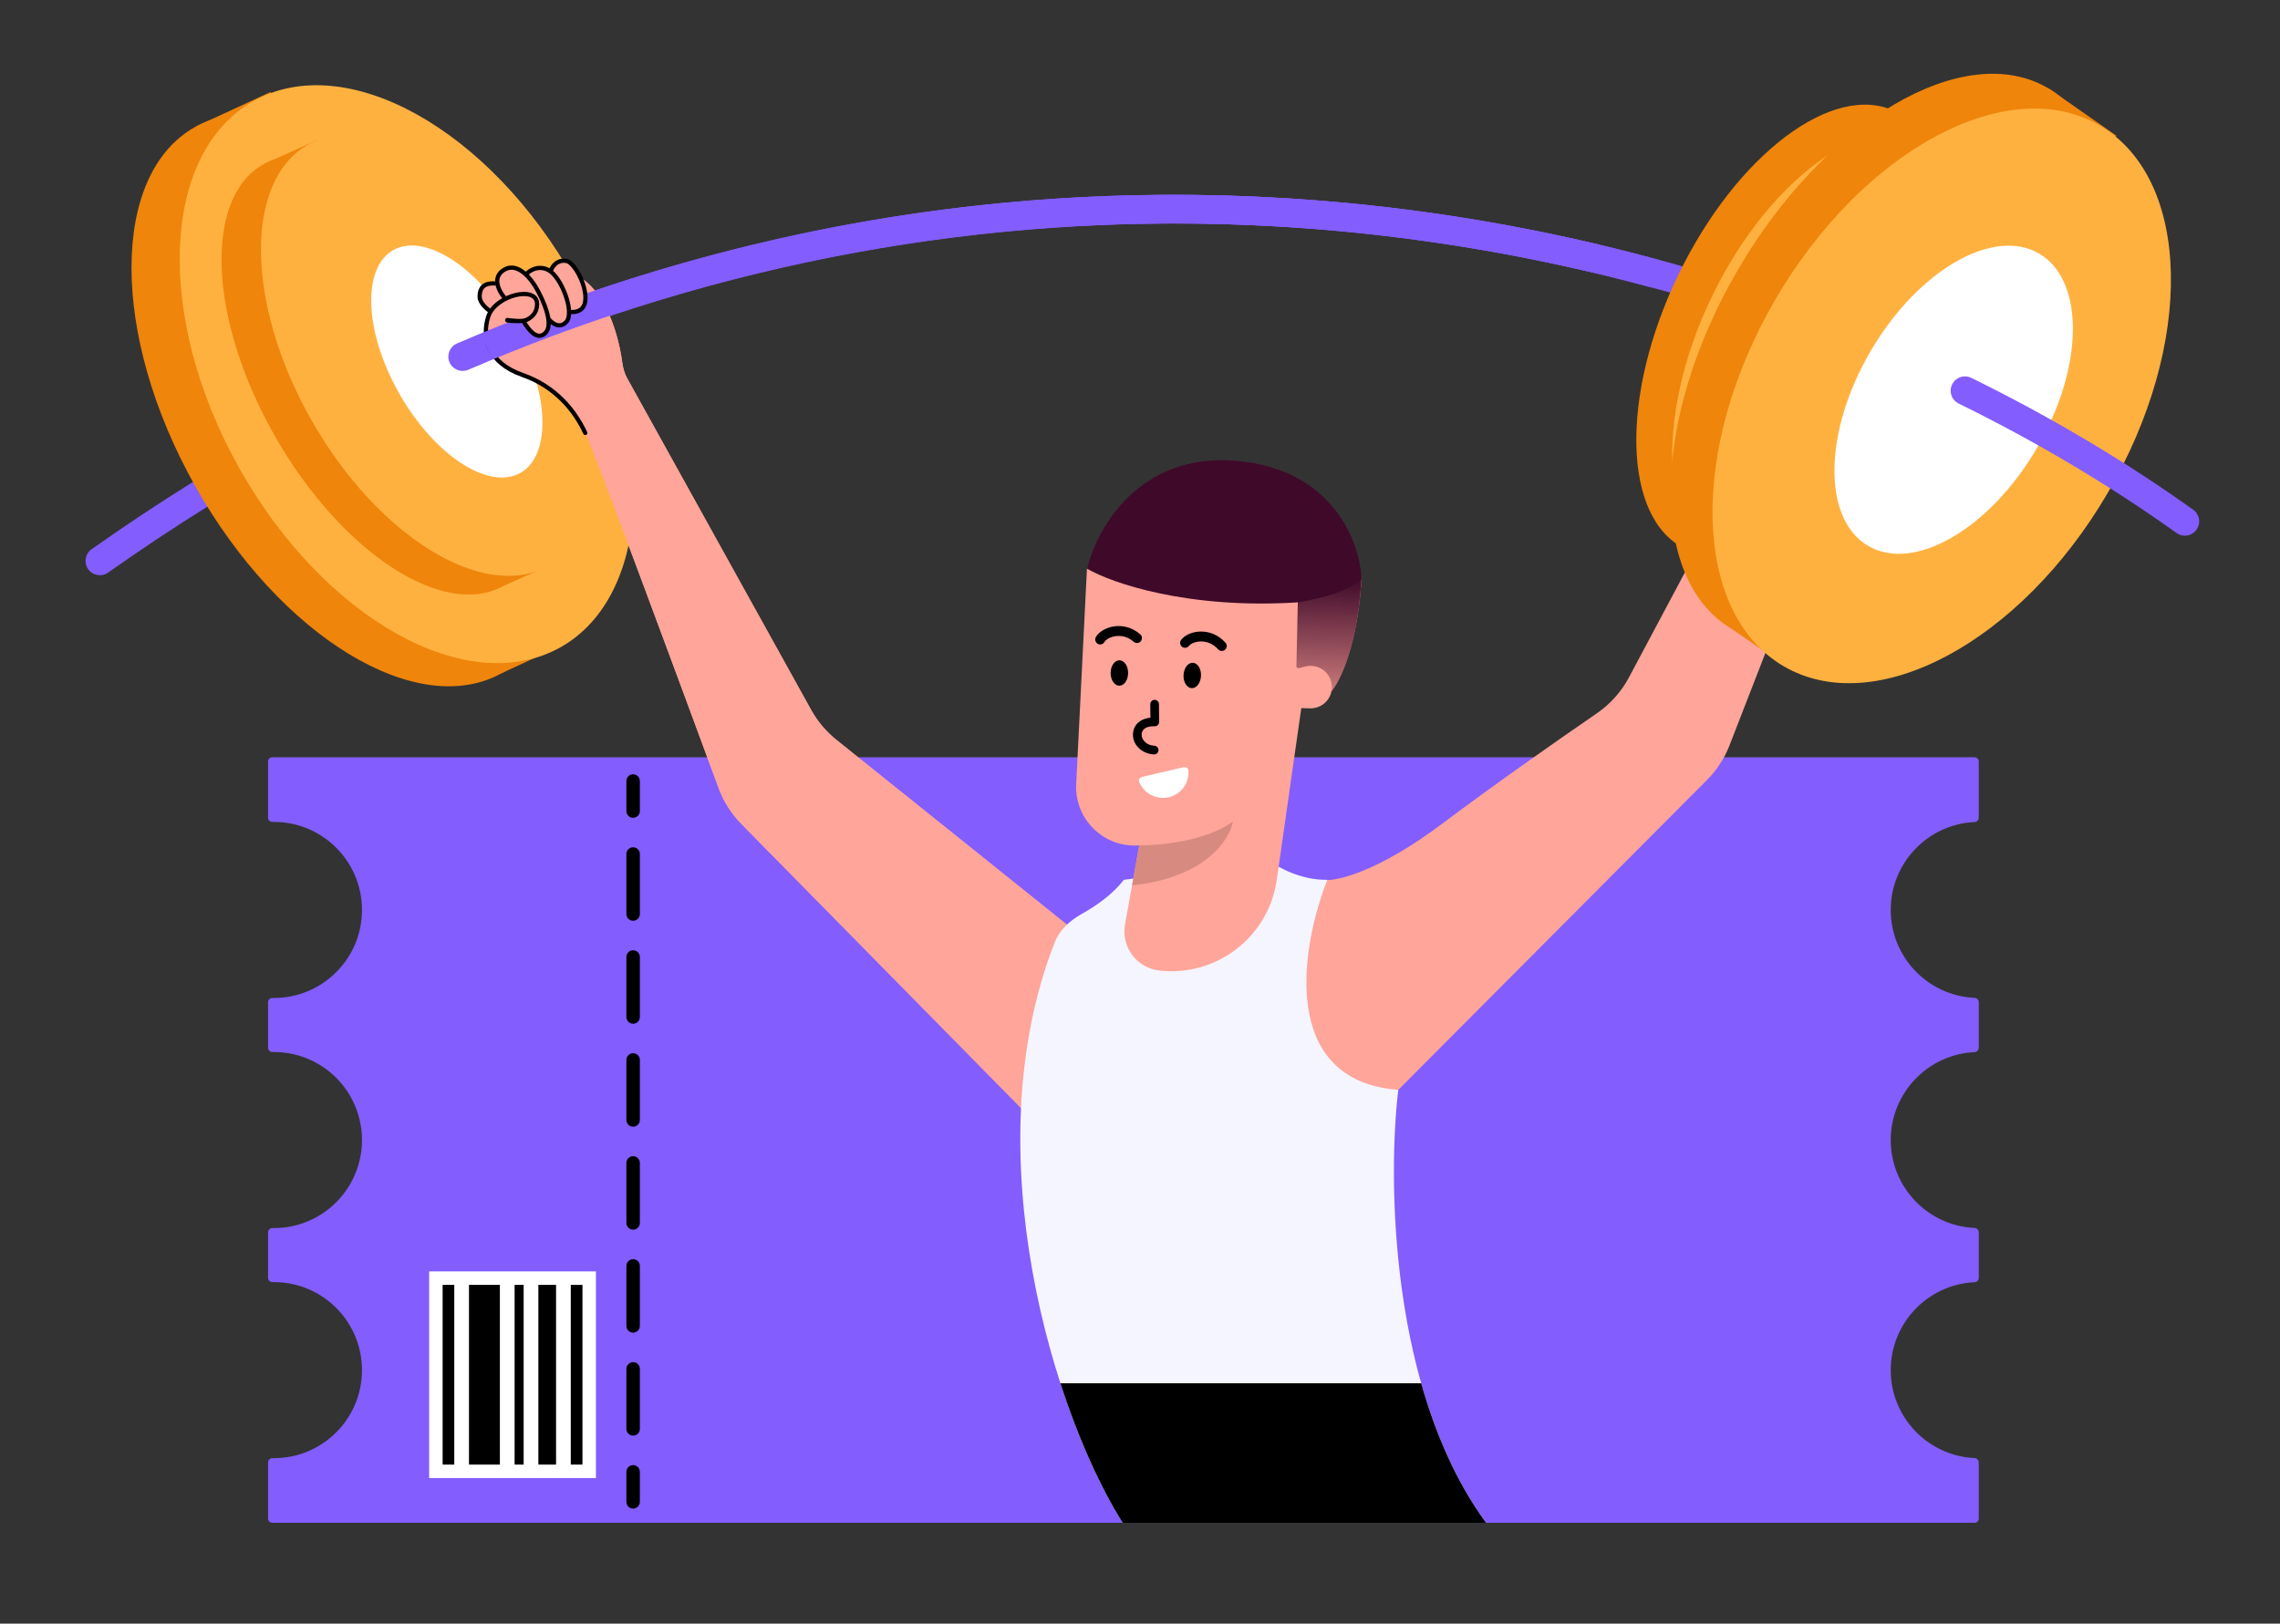 <svg width="351" height="250" viewBox="0 0 351 250" fill="none" xmlns="http://www.w3.org/2000/svg">
<rect x="0" y="0" width="351" height="250" fill="#333333" stroke="none"/>
<g clip-path="url(#clip0_1_5717)">
<path d="M41.268 117.249C41.268 116.892 41.558 116.601 41.916 116.601H303.977C304.335 116.601 304.625 116.892 304.625 117.249V125.909C304.625 126.267 304.334 126.555 303.977 126.572C296.794 126.911 291.074 132.842 291.074 140.109C291.074 147.376 296.794 153.307 303.977 153.645C304.334 153.662 304.625 153.951 304.625 154.308V161.337C304.625 161.695 304.334 161.984 303.977 162C296.794 162.339 291.074 168.27 291.074 175.537C291.074 182.804 296.794 188.735 303.977 189.073C304.334 189.09 304.625 189.379 304.625 189.736V196.765C304.625 197.123 304.334 197.412 303.977 197.428C296.794 197.767 291.074 203.698 291.074 210.965C291.074 218.232 296.794 224.163 303.977 224.501C304.334 224.518 304.625 224.807 304.625 225.164V233.824C304.625 234.182 304.335 234.472 303.977 234.472H41.916C41.558 234.472 41.268 234.182 41.268 233.824V225.179C41.268 224.804 41.585 224.509 41.959 224.515C42.031 224.516 42.103 224.516 42.175 224.516C49.659 224.516 55.726 218.449 55.726 210.965C55.726 203.48 49.659 197.413 42.175 197.413C42.103 197.413 42.031 197.414 41.959 197.415C41.585 197.421 41.268 197.125 41.268 196.751V189.751C41.268 189.376 41.585 189.081 41.959 189.087C42.031 189.088 42.103 189.088 42.175 189.088C49.659 189.088 55.726 183.021 55.726 175.537C55.726 168.052 49.659 161.985 42.175 161.985C42.103 161.985 42.031 161.986 41.959 161.987C41.585 161.993 41.268 161.697 41.268 161.323V154.323C41.268 153.948 41.585 153.653 41.959 153.659C42.031 153.66 42.103 153.66 42.175 153.66C49.659 153.66 55.726 147.593 55.726 140.109C55.726 132.624 49.659 126.557 42.175 126.557C42.103 126.557 42.031 126.558 41.959 126.559C41.585 126.565 41.268 126.269 41.268 125.895V117.249Z" fill="#835DFE"/>
<path fill-rule="evenodd" clip-rule="evenodd" d="M97.469 119.224C98.041 119.224 98.506 119.688 98.506 120.261V124.88C98.506 125.453 98.041 125.917 97.469 125.917C96.896 125.917 96.432 125.453 96.432 124.88V120.261C96.432 119.688 96.896 119.224 97.469 119.224ZM97.469 130.46C98.041 130.46 98.506 130.924 98.506 131.497V140.735C98.506 141.308 98.041 141.772 97.469 141.772C96.896 141.772 96.432 141.308 96.432 140.735V131.497C96.432 130.924 96.896 130.46 97.469 130.46ZM97.469 146.315C98.041 146.315 98.506 146.779 98.506 147.352V156.59C98.506 157.163 98.041 157.627 97.469 157.627C96.896 157.627 96.432 157.163 96.432 156.59V147.352C96.432 146.779 96.896 146.315 97.469 146.315ZM97.469 162.17C98.041 162.17 98.506 162.634 98.506 163.207V172.445C98.506 173.018 98.041 173.482 97.469 173.482C96.896 173.482 96.432 173.018 96.432 172.445V163.207C96.432 162.634 96.896 162.17 97.469 162.17ZM97.469 178.024C98.041 178.024 98.506 178.489 98.506 179.061V188.3C98.506 188.873 98.041 189.337 97.469 189.337C96.896 189.337 96.432 188.873 96.432 188.3V179.061C96.432 178.489 96.896 178.024 97.469 178.024ZM97.469 193.879C98.041 193.879 98.506 194.344 98.506 194.916V204.155C98.506 204.727 98.041 205.192 97.469 205.192C96.896 205.192 96.432 204.727 96.432 204.155V194.916C96.432 194.344 96.896 193.879 97.469 193.879ZM97.469 209.734C98.041 209.734 98.506 210.199 98.506 210.771V220.01C98.506 220.582 98.041 221.047 97.469 221.047C96.896 221.047 96.432 220.582 96.432 220.01V210.771C96.432 210.199 96.896 209.734 97.469 209.734ZM97.469 225.589C98.041 225.589 98.506 226.053 98.506 226.626V231.245C98.506 231.818 98.041 232.282 97.469 232.282C96.896 232.282 96.432 231.818 96.432 231.245V226.626C96.432 226.053 96.896 225.589 97.469 225.589Z" fill="black"/>
<rect width="25.677" height="31.82" transform="translate(66.066 195.762)" fill="white"/>
<path fill-rule="evenodd" clip-rule="evenodd" d="M69.933 197.836H68.141V225.508H69.933V197.836ZM72.197 197.837H76.954V225.508H72.197V197.837ZM79.221 197.837H80.615V225.508H79.221V197.837ZM85.603 197.837H82.879V225.508H85.603V197.837ZM87.869 197.837H89.669V225.508H87.869V197.837Z" fill="black"/>
<path d="M222.037 126.815C212.34 134.1 205.984 135.64 204.018 135.5C191.055 161.815 206.006 168.113 215.101 167.972L262.774 120.114C264.291 118.591 265.475 116.771 266.253 114.768L276.87 87.44L268.217 71.56L250.776 104.3C249.588 106.529 247.876 108.429 245.793 109.858C239.851 113.938 230.054 120.791 222.037 126.815Z" fill="#FFA59A"/>
<path d="M128.765 113.922L164.286 142.403L158.485 171.926L114.14 126.873C112.589 125.297 111.393 123.412 110.628 121.336C104.159 103.773 92.601 72.576 90.235 66.893C87.72 60.853 82.576 58.284 80.319 57.755C73.526 55.11 74.248 50.15 75.457 48L73.707 45.926C73.578 43.774 75.511 43.452 76.494 43.56C77.246 40.164 79.746 41.216 80.902 42.167C82.743 40.87 84.175 41.389 84.661 41.81L85.893 40.416C87.422 39.509 88.95 41.659 89.522 42.847C93.548 45.508 95.292 51.997 95.805 55.866C95.916 56.703 96.151 57.522 96.561 58.261L124.881 109.322C125.864 111.093 127.183 112.656 128.765 113.922Z" fill="#FFA59A"/>
<path fill-rule="evenodd" clip-rule="evenodd" d="M303.995 60.675C304.531 59.583 304.08 58.262 302.987 57.726C257.569 35.445 168.229 10.815 70.351 52.884C69.233 53.365 68.716 54.661 69.197 55.779C69.677 56.897 70.973 57.414 72.091 56.934C168.423 15.529 256.371 39.767 301.046 61.683C302.139 62.219 303.459 61.768 303.995 60.675Z" fill="#835DFE"/>
<path fill-rule="evenodd" clip-rule="evenodd" d="M256.636 42.646C256.957 41.472 256.265 40.26 255.091 39.939C184.121 20.559 96.183 26.598 14.101 84.565C13.107 85.267 12.87 86.642 13.572 87.636C14.274 88.63 15.649 88.867 16.643 88.165C97.54 31.036 184.093 25.12 253.93 44.191C255.104 44.512 256.316 43.82 256.636 42.646Z" fill="#835DFE"/>
<path d="M259.295 84.435L264.978 87.88L299.613 21.904L291.956 17.249L261.131 45.038L259.295 84.435Z" fill="#EF850B"/>
<path d="M292.75 59.33C283.767 77.901 268.792 89.142 259.302 84.438C249.812 79.734 249.401 60.866 258.384 42.295C267.367 23.724 282.342 12.482 291.832 17.186C301.322 21.89 301.733 40.759 292.75 59.33Z" fill="#EF850B"/>
<ellipse cx="20.599" cy="37.353" rx="20.599" ry="37.353" transform="matrix(0.896 0.444 -0.435 0.9 279.805 12.013)" fill="#FFB140"/>
<ellipse cx="5.082" cy="9.899" rx="5.082" ry="9.899" transform="matrix(0.896 0.444 -0.435 0.9 284.064 44.702)" fill="black"/>
<path d="M266.573 96.805L274.266 102.157L325.817 20.893L315.451 13.665L271.231 45.492L266.573 96.805Z" fill="#EF850B"/>
<path d="M314.296 68.882C300.848 91.87 279.486 104.374 266.583 96.811C253.679 89.248 254.121 64.481 267.57 41.494C281.018 18.506 302.38 6.002 315.284 13.565C328.187 21.128 327.745 45.895 314.296 68.882Z" fill="#EF850B"/>
<ellipse cx="29.59" cy="48.222" rx="29.59" ry="48.222" transform="matrix(0.863 0.506 -0.505 0.863 297.74 4.368)" fill="#FFB140"/>
<ellipse cx="14.814" cy="26.071" rx="14.814" ry="26.071" transform="matrix(0.863 0.506 -0.505 0.863 301.143 31.556)" fill="white"/>
<path d="M77.294 103.622L85.797 99.682L41.657 14.165L30.187 19.466L35.346 73.704L77.294 103.622Z" fill="#EF850B"/>
<path d="M77.273 48.33C90.331 71.542 90.345 96.294 77.304 103.617C64.263 110.939 43.105 98.059 30.047 74.847C16.988 51.636 16.975 26.883 30.016 19.561C43.057 12.238 64.215 25.119 77.273 48.33Z" fill="#EF850B"/>
<ellipse cx="29.59" cy="48.222" rx="29.59" ry="48.222" transform="matrix(0.872 -0.49 0.49 0.872 13.223 30.064)" fill="#FFB140"/>
<ellipse cx="14.814" cy="26.071" rx="14.814" ry="26.071" transform="matrix(0.872 -0.49 0.49 0.872 37.953 41.632)" fill="#929090"/>
<ellipse cx="64.77" cy="57.605" rx="3.319" ry="4.125" transform="rotate(-26.63 64.77 57.605)" fill="#474747"/>
<path d="M77.484 90.233L83.546 87.51L48.884 21.547L40.706 25.209L46.09 66.36L77.484 90.233Z" fill="#EF850B"/>
<path d="M75.803 48.439C85.994 66.376 86.75 85.086 77.49 90.229C68.231 95.373 52.463 85.002 42.272 67.065C32.08 49.129 31.325 30.419 40.584 25.275C49.844 20.132 65.612 30.503 75.803 48.439Z" fill="#EF850B"/>
<ellipse cx="20.599" cy="37.353" rx="20.599" ry="37.353" transform="matrix(0.874 -0.486 0.494 0.869 29.498 32.241)" fill="#FFB140"/>
<ellipse cx="10.142" cy="19.752" rx="10.142" ry="19.752" transform="matrix(0.874 -0.486 0.494 0.869 51.704 43.428)" fill="white"/>
<path d="M336.356 80.277C326.098 72.953 314.753 66.174 302.505 60.157" stroke="#835DFE" stroke-width="4.407" stroke-linecap="round"/>
<path d="M128.765 113.922L164.286 142.403L158.485 171.926L114.14 126.873C112.589 125.297 111.393 123.412 110.628 121.336C104.159 103.773 92.601 72.576 90.235 66.893C87.72 60.853 82.576 58.284 80.319 57.755C73.526 55.11 74.248 50.15 75.457 48L73.707 45.926C73.578 43.774 75.511 43.452 76.494 43.56C77.246 40.164 79.746 41.216 80.902 42.167C82.743 40.87 84.175 41.389 84.661 41.81L85.893 40.416C87.422 39.509 88.95 41.659 89.522 42.847C93.548 45.508 95.292 51.997 95.805 55.866C95.916 56.703 96.151 57.522 96.561 58.261L124.881 109.322C125.864 111.093 127.183 112.656 128.765 113.922Z" fill="#FFA59A"/>
<path d="M204.342 135.468C200.402 135.545 196.824 133.599 195.528 132.616L173.004 135.468C171.329 137.684 168.725 139.497 166.548 140.711C164.738 141.72 163.133 143.157 162.377 145.086C149.722 177.384 162.343 217.844 172.842 234.472H228.778C213.974 214.276 213.6 181.616 215.264 167.81C196.804 166.41 200.291 145.665 204.342 135.468Z" fill="#F4F5FF"/>
<path d="M172.842 234.472H228.778C224.18 228.2 220.975 220.727 218.79 212.989H163.25C166.103 221.815 169.575 229.297 172.842 234.472Z" fill="black"/>
<path fill-rule="evenodd" clip-rule="evenodd" d="M247.55 40.254C247.828 39.069 247.093 37.883 245.908 37.605C198.53 26.481 136.378 24.506 70.353 52.884C69.235 53.365 68.718 54.661 69.198 55.779C69.679 56.897 70.975 57.414 72.093 56.934C137.08 29.001 198.24 30.94 244.901 41.896C246.086 42.174 247.272 41.439 247.55 40.254Z" fill="#835DFE"/>
<path d="M209.609 88.977C209.105 97.609 207.113 103.627 205.032 106.412L198.786 105.644L198.732 92.583C202.798 92.808 207.678 90.273 209.609 88.977Z" fill="#FFA59A"/>
<path d="M209.609 88.977C209.105 97.609 207.113 103.627 205.032 106.412L198.786 105.644L198.732 92.583C202.798 92.808 207.678 90.273 209.609 88.977Z" fill="url(#paint0_linear_1_5717)"/>
<path d="M190.314 70.954C175.322 69.667 168.779 81.468 167.381 87.529C185.097 96.927 205.749 93.075 209.59 89.152C209.411 83.622 205.306 72.24 190.314 70.954Z" fill="#3F0929"/>
<path d="M165.676 120.727L167.333 87.568C171.087 89.748 182.836 93.835 199.794 92.746L199.579 102.581C199.575 102.774 199.755 102.918 199.942 102.873L201.001 102.616C203.088 102.111 205.087 103.719 205.04 105.866C205.001 107.672 203.505 109.104 201.699 109.064L200.331 109.034L196.558 135.47C195.304 144.251 187.292 150.441 178.48 149.436C174.996 149.039 172.573 145.782 173.194 142.331L175.384 130.167C169.964 130.59 165.405 126.157 165.676 120.727Z" fill="#FFA59A"/>
<path fill-rule="evenodd" clip-rule="evenodd" d="M171.717 97.954C170.804 98.089 170.199 98.545 170.032 98.84C169.824 99.206 169.36 99.334 168.994 99.126C168.628 98.919 168.5 98.454 168.708 98.089C169.181 97.254 170.291 96.626 171.493 96.448C172.749 96.261 174.235 96.537 175.538 97.673C175.855 97.95 175.888 98.431 175.612 98.748C175.335 99.064 174.854 99.097 174.537 98.821C173.603 98.006 172.576 97.826 171.717 97.954Z" fill="black"/>
<path fill-rule="evenodd" clip-rule="evenodd" d="M184.83 98.766C183.908 98.788 183.251 99.165 183.049 99.438C182.798 99.775 182.321 99.845 181.983 99.594C181.646 99.343 181.576 98.866 181.827 98.528C182.4 97.759 183.579 97.272 184.794 97.243C186.063 97.213 187.504 97.671 188.657 98.959C188.937 99.272 188.911 99.754 188.597 100.034C188.284 100.314 187.803 100.288 187.522 99.974C186.695 99.05 185.698 98.745 184.83 98.766Z" fill="black"/>
<path fill-rule="evenodd" clip-rule="evenodd" d="M177.745 107.759C177.375 107.763 177.078 108.065 177.082 108.434L177.102 110.505C176.52 110.562 175.976 110.731 175.525 111.031C174.873 111.464 174.458 112.144 174.418 113.004C174.335 114.748 175.88 116.076 177.643 116.159C178.012 116.176 178.326 115.891 178.343 115.522C178.36 115.153 178.075 114.84 177.706 114.822C176.489 114.765 175.715 113.894 175.754 113.067C175.774 112.642 175.96 112.348 176.265 112.146C176.593 111.928 177.097 111.795 177.745 111.825C177.929 111.834 178.108 111.767 178.241 111.639C178.373 111.511 178.448 111.335 178.446 111.151L178.42 108.422C178.416 108.052 178.114 107.756 177.745 107.759Z" fill="black"/>
<path d="M182.942 119.376C182.707 121.52 180.764 123.067 178.602 122.83C177.112 122.667 175.907 121.7 175.379 120.412C175.239 120.071 175.469 119.71 175.829 119.625L182.2 118.133C182.557 118.049 182.922 118.266 182.952 118.631C182.972 118.875 182.969 119.124 182.942 119.376Z" fill="white"/>
<ellipse cx="1.345" cy="1.957" rx="1.345" ry="1.957" transform="matrix(-0.999 -0.047 -0.047 0.999 184.982 102.112)" fill="black"/>
<ellipse cx="1.345" cy="1.957" rx="1.345" ry="1.957" transform="matrix(-1 -0.003 -0.003 1 173.676 101.669)" fill="black"/>
<path d="M174.278 136.314L175.384 130.169C178.401 130.177 185.473 129.596 189.796 126.515C189.293 129.343 185.479 135.166 174.278 136.314Z" fill="#D78A80"/>
<path d="M75.591 47.914C75.381 48.296 75.14 50.341 75.071 50.908C78.41 49.163 79.975 49.55 80.564 49.36C83.697 53.652 84.42 50.296 84.42 49.252C87.128 51.032 87.501 48.629 87.501 47.875C88.879 48.296 89.959 47.153 89.959 46.277C89.978 42.87 88.271 41.049 87.797 40.651C86.399 39.476 85.315 40.842 84.802 41.906C82.757 40.597 81.738 41.737 80.941 42.325C77.691 40.241 76.652 42.165 76.507 43.685C71.799 43.599 74.938 47.855 75.591 47.914Z" fill="#FFA59A"/>
<path fill-rule="evenodd" clip-rule="evenodd" d="M84.284 41.87C82.893 41.14 81.682 41.938 81.245 42.443L80.755 42.019C81.29 41.401 82.814 40.367 84.585 41.296C85.151 41.593 85.69 42.183 86.156 42.882C86.627 43.588 87.045 44.439 87.357 45.301C87.668 46.161 87.877 47.047 87.921 47.822C87.964 48.58 87.852 49.309 87.429 49.774C87.126 50.107 86.794 50.303 86.447 50.379C86.103 50.455 85.772 50.407 85.478 50.296C84.902 50.08 84.433 49.614 84.174 49.261L84.696 48.878C84.912 49.172 85.289 49.533 85.706 49.689C85.909 49.766 86.111 49.79 86.308 49.746C86.503 49.703 86.722 49.587 86.95 49.337C87.191 49.072 87.314 48.57 87.274 47.859C87.235 47.164 87.044 46.342 86.747 45.521C86.451 44.702 86.055 43.899 85.617 43.241C85.173 42.575 84.707 42.092 84.284 41.87Z" fill="black"/>
<path fill-rule="evenodd" clip-rule="evenodd" d="M82.686 45.755C82.908 46.058 83.018 46.435 83.009 46.873C82.98 48.228 82.202 49.048 81.283 49.506C80.515 49.889 78.978 49.743 78.105 49.674C77.894 49.657 77.735 49.468 77.76 49.258C77.783 49.071 77.945 48.934 78.133 48.954C78.918 49.039 80.327 49.258 80.994 48.926C81.755 48.547 82.338 47.914 82.361 46.859C82.368 46.542 82.289 46.31 82.162 46.136C82.035 45.961 81.84 45.822 81.578 45.728C81.043 45.535 80.274 45.541 79.429 45.75C78.591 45.957 77.719 46.354 76.995 46.893C76.27 47.434 75.715 48.102 75.475 48.845C74.962 50.431 74.982 52.133 75.736 53.648C76.489 55.161 77.993 56.531 80.523 57.416C85.673 59.218 88.72 62.933 90.397 66.531C90.473 66.694 90.399 66.885 90.236 66.958C90.073 67.031 89.881 66.958 89.805 66.796C88.182 63.317 85.25 59.757 80.309 58.028C77.655 57.099 75.999 55.632 75.156 53.937C74.71 53.041 74.497 52.092 74.478 51.143C74.46 50.299 74.596 49.454 74.858 48.645C75.152 47.736 75.813 46.966 76.608 46.373C77.404 45.779 78.357 45.347 79.273 45.121C80.183 44.896 81.096 44.864 81.798 45.118C82.154 45.247 82.466 45.453 82.686 45.755Z" fill="black"/>
<path fill-rule="evenodd" clip-rule="evenodd" d="M85.737 40.85C85.397 41.134 85.2 41.513 85.135 41.738L84.513 41.558C84.609 41.222 84.873 40.728 85.322 40.353C85.783 39.967 86.439 39.708 87.283 39.871C87.605 39.933 87.914 40.145 88.19 40.409C88.473 40.68 88.753 41.036 89.012 41.44C89.531 42.249 89.993 43.284 90.246 44.3C90.497 45.303 90.561 46.348 90.212 47.138C90.033 47.543 89.745 47.88 89.328 48.099C88.914 48.316 88.398 48.403 87.78 48.355L87.83 47.709C88.363 47.75 88.749 47.67 89.027 47.525C89.3 47.382 89.493 47.162 89.619 46.876C89.88 46.285 89.857 45.414 89.618 44.457C89.381 43.512 88.949 42.542 88.467 41.791C88.226 41.415 87.978 41.103 87.742 40.878C87.5 40.646 87.301 40.535 87.161 40.508C86.528 40.386 86.066 40.575 85.737 40.85Z" fill="black"/>
<path fill-rule="evenodd" clip-rule="evenodd" d="M78.772 41.531C78.356 41.524 77.932 41.66 77.507 41.999C76.869 42.507 76.776 43.169 76.941 43.847C77.111 44.542 77.549 45.212 77.904 45.614L77.419 46.043C77.019 45.592 76.514 44.829 76.312 44.001C76.105 43.155 76.212 42.202 77.103 41.492C77.635 41.069 78.203 40.873 78.784 40.883C79.359 40.893 79.918 41.104 80.44 41.446C81.478 42.124 82.425 43.354 83.167 44.771C83.902 46.177 84.47 47.579 84.689 48.772C84.904 49.942 84.803 51.035 84.021 51.656C83.643 51.957 83.242 52.066 82.843 52.014C82.457 51.963 82.109 51.766 81.808 51.52C81.21 51.032 80.708 50.276 80.368 49.726L80.919 49.385C81.26 49.936 81.713 50.606 82.218 51.018C82.468 51.222 82.706 51.342 82.928 51.371C83.137 51.399 83.364 51.35 83.618 51.149C84.1 50.766 84.258 50.011 84.052 48.889C83.849 47.788 83.315 46.452 82.592 45.071C81.876 43.701 80.992 42.581 80.085 41.988C79.635 41.694 79.194 41.538 78.772 41.531Z" fill="black"/>
<path fill-rule="evenodd" clip-rule="evenodd" d="M74.562 43.589C75.15 43.281 75.856 43.29 76.361 43.334L76.305 43.98C75.817 43.938 75.275 43.947 74.863 44.163C74.666 44.267 74.496 44.419 74.373 44.647C74.248 44.878 74.162 45.204 74.162 45.666C74.162 46.031 74.372 46.429 74.692 46.804C75.006 47.172 75.385 47.471 75.633 47.63L75.283 48.176C74.991 47.988 74.56 47.649 74.199 47.225C73.844 46.808 73.514 46.262 73.514 45.666C73.514 45.125 73.615 44.686 73.803 44.339C73.992 43.988 74.26 43.747 74.562 43.589Z" fill="black"/>
<path d="M75.434 50.758L74.36 51.203C74.234 52.238 75.294 54.403 75.841 55.355L76.782 54.969L75.434 50.758Z" fill="#835DFE"/>
</g>
<defs>
<linearGradient id="paint0_linear_1_5717" x1="204.213" y1="88.859" x2="203.68" y2="113.207" gradientUnits="userSpaceOnUse">
<stop stop-color="#3F0929"/>
<stop offset="1" stop-color="#3F0929" stop-opacity="0"/>
</linearGradient>
<clipPath id="clip0_1_5717">
<rect width="350" height="249.861" fill="white" transform="translate(0.5 0.069)"/>
</clipPath>
</defs>
</svg>
